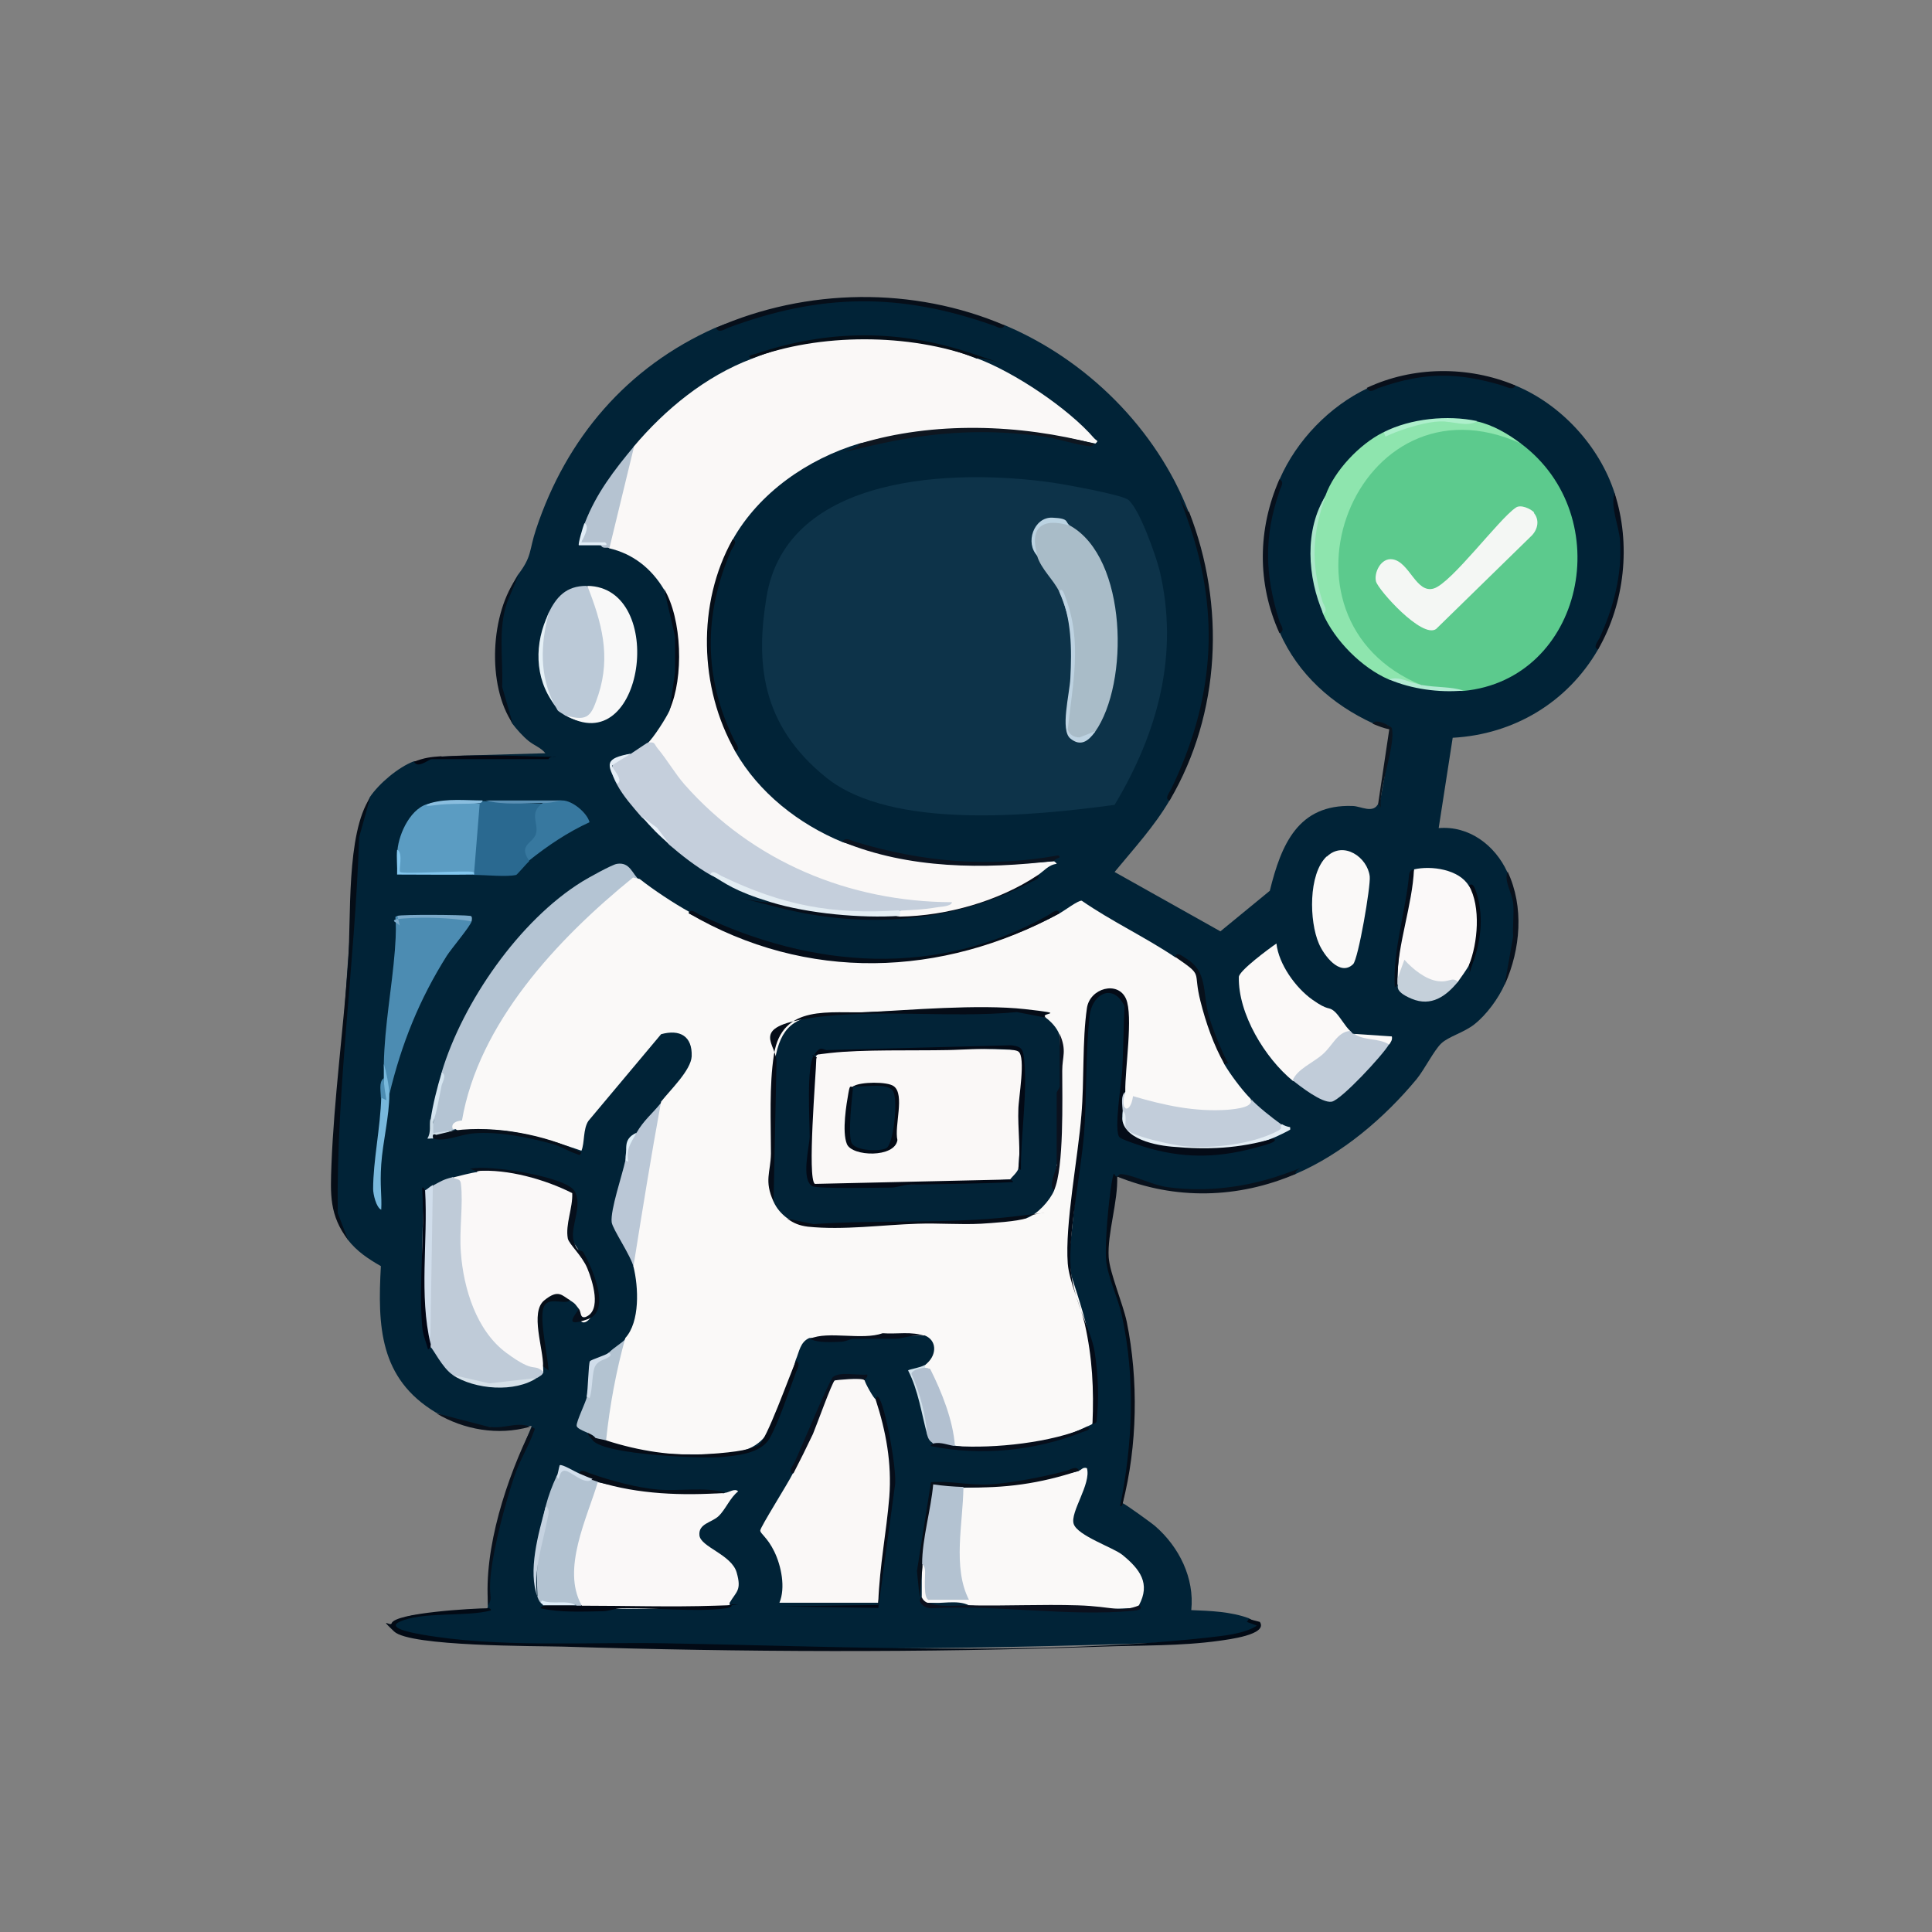 <?xml version="1.0" encoding="UTF-8"?>
<svg id="Layer_1" xmlns="http://www.w3.org/2000/svg" version="1.1" viewBox="0 0 524 524">
  <rect x="0" y="0" width="524" height="524" fill="#808080" stroke="none"/>
  <!-- Generator: Adobe Illustrator 29.3.0, SVG Export Plug-In . SVG Version: 2.1.0 Build 146)  -->
  <defs>
    <style>
      .st0 {
        fill: #adefcb;
      }

      .st1 {
        fill: #b2c0d0;
      }

      .st2 {
        fill: #5b90b4;
      }

      .st3 {
        fill: #080f1a;
      }

      .st4 {
        fill: #faf9f8;
      }

      .st5 {
        fill: #070e18;
      }

      .st6 {
        fill: #060e1b;
      }

      .st7 {
        fill: #060f1a;
      }

      .st8 {
        fill: #b5c3d1;
      }

      .st9 {
        fill: #b4c4d3;
      }

      .st10 {
        fill: #d0ddeb;
      }

      .st11 {
        fill: #040c18;
      }

      .st12 {
        fill: #bdd2e1;
      }

      .st13 {
        fill: #0b101d;
      }

      .st14 {
        fill: #022337;
      }

      .st15 {
        fill: #060d17;
      }

      .st16 {
        fill: #060e18;
      }

      .st17 {
        fill: #d2dfec;
      }

      .st18 {
        fill: #000613;
      }

      .st19 {
        fill: #bbd3e2;
      }

      .st20 {
        fill: #000615;
      }

      .st21 {
        fill: #0e1620;
      }

      .st22 {
        fill: #050e1a;
      }

      .st23 {
        fill: #07101a;
      }

      .st24 {
        fill: #8ee5ae;
      }

      .st25 {
        fill: #e9f1f9;
      }

      .st26 {
        fill: #c5d0da;
      }

      .st27 {
        fill: #fbf9f8;
      }

      .st28 {
        fill: #b3c2d1;
      }

      .st29 {
        fill: #050d16;
      }

      .st30 {
        fill: #c2cdda;
      }

      .st31 {
        fill: #bbc9d7;
      }

      .st32 {
        fill: #040b17;
      }

      .st33 {
        fill: #faf8f7;
      }

      .st34 {
        fill: #050c17;
      }

      .st35 {
        fill: #d1e1eb;
      }

      .st36 {
        fill: #7aa9c9;
      }

      .st37 {
        fill: #020a15;
      }

      .st38 {
        fill: #09111c;
      }

      .st39 {
        fill: #c1ccd9;
      }

      .st40 {
        fill: #060e1a;
      }

      .st41 {
        fill: #dfedf9;
      }

      .st42 {
        fill: #09111e;
      }

      .st43 {
        fill: #5b9cc2;
      }

      .st44 {
        fill: #e5f0f6;
      }

      .st45 {
        fill: #040a14;
      }

      .st46 {
        fill: #e3edf4;
      }

      .st47 {
        fill: #050d17;
      }

      .st48 {
        fill: #78b8dc;
      }

      .st49 {
        fill: #08101b;
      }

      .st50 {
        fill: #012337;
      }

      .st51 {
        fill: #c5d2e0;
      }

      .st52 {
        fill: #07101b;
      }

      .st53 {
        fill: #e1edf6;
      }

      .st54 {
        fill: #b2c2d1;
      }

      .st55 {
        fill: #d5e0e8;
      }

      .st56 {
        fill: #0b111e;
      }

      .st57 {
        fill: #fbf9f9;
      }

      .st58 {
        fill: #060f1b;
      }

      .st59 {
        fill: #f8f8f8;
      }

      .st60 {
        fill: #07101c;
      }

      .st61 {
        fill: #2a6990;
      }

      .st62 {
        fill: #050e18;
      }

      .st63 {
        fill: #060d1a;
      }

      .st64 {
        fill: #f4f7f4;
      }

      .st65 {
        fill: #d0ddea;
      }

      .st66 {
        fill: #022236;
      }

      .st67 {
        fill: #0b131f;
      }

      .st68 {
        fill: #dfeff8;
      }

      .st69 {
        fill: #abe7ca;
      }

      .st70 {
        fill: #b3ead3;
      }

      .st71 {
        fill: #08111c;
      }

      .st72 {
        fill: #8abedf;
      }

      .st73 {
        fill: #060c16;
      }

      .st74 {
        fill: #82c6ee;
      }

      .st75 {
        fill: #bfcbd8;
      }

      .st76 {
        fill: #020611;
      }

      .st77 {
        fill: #030b16;
      }

      .st78 {
        fill: #0d3349;
      }

      .st79 {
        fill: #060e19;
      }

      .st80 {
        fill: #a9bcc8;
      }

      .st81 {
        fill: #030915;
      }

      .st82 {
        fill: #faf8f8;
      }

      .st83 {
        fill: #b3c3d1;
      }

      .st84 {
        fill: #e4edf5;
      }

      .st85 {
        fill: #050d18;
      }

      .st86 {
        fill: #5cca8d;
      }

      .st87 {
        fill: #4c8cb2;
      }

      .st88 {
        fill: #020813;
      }

      .st89 {
        fill: #cedde7;
      }

      .st90 {
        fill: #d5e5f0;
      }

      .st91 {
        fill: #bac7d6;
      }

      .st92 {
        fill: #0b141e;
      }

      .st93 {
        fill: #e3edf3;
      }

      .st94 {
        fill: #37789f;
      }

      .st95 {
        fill: #060d19;
      }

      .st96 {
        fill: #050c16;
      }

      .st97 {
        fill: #c5cfdc;
      }
    </style>
  </defs>
  <path class="st50" d="M272.5,88.2c22.3,9.4,41.1,28.1,49.9,50.7,9.2,26.2,7.4,53.4-5.2,78.2-4.1,7-9.7,13.1-14.9,19.4l28.7,16.1,13.4-11c3.1-12.6,7.7-23.5,22.4-23,2.3,0,5.7,2.3,7.1-.8.2-.2.4-.3.4-.5.5-2.7,3.5-18.5,3-19.7s-3.9-1.8-4.9-1.4c-11.1-5.1-20.3-13.3-25.3-24.6-4.9-14.1-4.9-27.6,0-41.7,4.6-10.5,13.5-19.7,23.8-24.6,13.6-4.9,26.4-5,40.2-.7,12.3,5.1,22.7,16.4,26.8,29.1,3.3,14.8,2.2,28.5-4.5,42.5-8.3,14.3-22.8,23-39.4,23.9l-3.8,24.5c8.3-.7,15.3,4.7,18.6,11.9,3.4,10.3,2.6,20.4-.7,30.5-1.7,3.8-4.9,8.2-8.2,10.8-2.9,2.3-7,3.3-9,5.2s-4.5,7-6.7,9.7c-8.7,10.5-20.2,20.3-32.8,25.7-16.4,5.9-32.2,5.9-48.4.7-1.7,8.1-3.7,17.7-1.9,26,7.7,19.7,7.2,43,3.4,62.6.5.1,7.9,5.4,8.9,6.3,6.4,5.6,10.6,14,9.7,22.7,5.2.2,10.7.4,15.6,2.2,4.1,2.1,2.8,2.6-.8,3.9s-14.7,2.4-19.6,2.6c-59.4,2.3-119.4,2.2-178.6.4-9.3-.3-18.8-.7-27.7-2.4s-4.7-5,1.9-5.5l18.6-1.6c0,0-.9.9-.2-.4,0-.2,0-.5,0-.7-.1-16.8,5.7-33.2,11.9-48.4-.1-.1-.5,0-.7,0-9,1.3-17,0-25.3-3.7-15.3-9.2-15.8-23.4-14.9-39.7-3.5-2-6.5-4-9-7.2-2.3-4-4.1-8.1-3.7-13.2,1.5-32,3.8-64,6.3-96,.8-3.6,1.9-7.3,3.4-10.8,2.5-3.7,7.7-8.1,11.9-9.7,1.6,0,3.3-.3,4.8-.7,10.1-.8,21.4-.8,31.7,0-9.6-.5-19.2-.7-29.1-.7l28.3-.8c-1-1.4-3-2.1-4.5-3.3s-3.3-3.2-4.5-4.8c-5.8-12.3-5.6-28.5,1.5-40.2,4-5.2,3-6.5,5-12.5,8.2-24.7,24.7-44,48.6-54.6,25.7-9.9,52.4-10.3,78.2-.7Z"/>
  <g>
    <path class="st37" d="M132.4,436.1c0,.1.9.1.7.7-6.7,1.8-18.7.2-24.8,3.1-3.8,1.8,4.9,3.2,6,3.4,20.7,3.7,45,2,66.1,2.4,46.7.8,100.5,3.5,146.7-1.5,4.3-.5,10.4-1,13.8-3.3l-2.7-1,.5-.8c.9.3,2,.5,3,.8,2.3,3.5-8.9,4.8-10.9,5.1-10.7,1.5-21.3,1.2-32,1.6-48.3,1.7-97.6,1.5-146,0-7.5-.2-41.6,0-45.9-4.1s-1-1.3-.7-2.2c.9-2.9,22.4-4.1,26.1-4.1Z"/>
    <path class="st47" d="M94.4,336.3c-5.1-6.7-4.8-12.4-4.5-20.5.7-17.7,3.2-36.5,4.5-54.4.9-12.3-.6-35.2,6-45.1l-3,10.8c-1.1,34-6.2,68.1-5.8,101.9l2.8,7.3Z"/>
    <path class="st96" d="M304.5,407.8c0,0-.2.9-.7.7,3.4-17.2,4.2-34.3.5-51.6-1-4.7-3.9-10.7-4.3-15.1s.7-16.2,1.5-20.9.6-1.3,1.5-1.9c.3,6.8-2.7,15.5-2.3,22,.3,4.3,3.8,12.4,4.9,17.5,3.2,15.7,2.9,33.7-1.1,49.2Z"/>
    <path class="st79" d="M272.5,88.2c-.7,1.6-2.3.2-3.3,0-25.2-8.9-46.7-8.6-71.7.7-1,.4-2.6,1.6-3.3,0,24.5-10.8,53.6-11.2,78.2-.7Z"/>
    <path class="st71" d="M351.4,318.4c-15.6,6.7-32.7,7.1-48.4.7.6-.4.4-.8,1.6-.6,3.3.4,8.2,3,12.2,3.5,10.6,1.4,21.3,0,31.3-3.5s2.5-1.7,3.3,0Z"/>
    <path class="st52" d="M139.1,196.3c-7.1-10.3-6.2-30.2,1.5-40.2l-3,7.1c-2.6,7.3-1.1,15.5-1.4,23.1l2.9,10.1Z"/>
    <path class="st49" d="M132.4,435.4c-1.3-15.5,5.1-34.7,11.9-48.4.9.7.9.2.4,1.5-1.3,3.7-3.9,7.9-5.2,11.9-2.4,7.1-5.4,18.4-6.3,25.8s.7,6.6-.8,9.2Z"/>
    <path class="st38" d="M408.1,267l2.3-13c-.2-2.9.3-6.1,0-9-.3-3-2.6-6-1.5-8.6,4.5,9.6,3.5,21-.7,30.5Z"/>
    <path class="st76" d="M119.7,205.2c8-.5,18.3-.3,26.5,0s2.8-.6,2.6.7h-31.7c-.8,0-3.8,2.7-4.8.7,2.8-1.1,4.5-1.3,7.5-1.5Z"/>
    <path class="st49" d="M143.6,387c-8.5,2.4-17.8.8-25.3-3.7l13.9,3.6c4.3.9,7.6-1.4,11.5,0Z"/>
    <path class="st92" d="M372.3,196.3c.7-1.7,5.1.7,5.2,1.2,1.1,4.5-3.6,16.2-3,21.5l-.7-1.1,3-20.1c-1.6-.3-3-.9-4.5-1.5Z"/>
    <path class="st33" d="M234.5,374.3c0,.6,2.5,5.1,3,5.2,3.1,6,4.6,14.8,4.6,21.7l-3.9,33.5h-26.8c1.7-4.1.5-10-1.4-13.9s-3.8-4.8-3.8-5.7,7.6-12.9,8.8-15.4c3.5-8.7,7.2-17.2,11-25.6,1-.9,7.9-1.2,8.4.3Z"/>
    <path class="st4" d="M292.6,398.9c.7-.2,1.1-1.1,2.2-.7,1.2,4.3-4.6,11.9-3.6,15.1s10.7,6.4,13.2,8.4c4.8,3.9,7.7,7.8,4.5,13.7l-.4.7c-15,.7-30.2.5-45.8-.7l-11.2-.7c-1.1.6-1.9-.3-1.5-1.5,0-2.7,0-5.5,0-8.2-.7-.2-.6-.5,0-.7,3.5-.9,2.3,7.2,1.9,9.7,1.1-2.5,9.2-2.2,10.8,0-.7-.2-1.4-.4-2-.8-2.9-2-1.8-24.1-1-28.3l1.5-1.4c10.6-.1,21.1-2.1,31.3-4.5Z"/>
    <path class="st82" d="M129.4,317.7c5.2-1.4,22.9,1.9,26.1,5.7-.4,4.1-.6,8.3-.8,12.4,3.2,4.4,9.4,14.2,6.7,19.6s-5,3.3-4.4-.4c-.8-1-.9-1.4-2.2-2.2-6.9-1.3-8.2,0-8.3,6.5.9,4.1,1.1,7.9.8,11.4,0,.5.1,1.1,0,1.5-2.8.4-9.3-2.5-11.6-4.5-13-11.3-12.8-28.6-12-44.3-.3-1.4-.6-2.7-1-4,1.6-.4,5.4-1.4,6.7-1.5Z"/>
    <path class="st82" d="M196.5,404.9c1.1,0,2.8-1.4,3.7-.4-2.2,1.7-3.4,4.9-5.3,6.7s-5.5,2-5.2,5.2,8.7,5.2,10.1,10.1-.1,5.1-1.9,8.2c0,.3,0,.5,0,.6-1.5,1.3-32.2,1.1-37.6.9s-1.7-.4-2.6-.8c-.7-.2-1.7-.7-2.2-1.2-4.6-5.6,2.5-25.2,4.8-31.5l1.8-.7c11.2,2.4,22.7,3,34.3,3Z"/>
    <path class="st9" d="M173.4,238.7l-13.4,11.5c-15.5,15.3-29.8,32.9-33.4,55.1l-3.8,1.2-4.9,1.4c-1.1-.1-1.2-1.4-.3-3.7.7-4.5,1.5-9,2.2-13.4,5.7-19,21.1-41.2,38.1-51.7,1.6-1,8.1-4.6,9.4-4.8,3.6-.6,4.2,2.8,6.1,4.4Z"/>
    <path class="st75" d="M122.7,319.2c.9.9,2.1.2,2.3,1.8.7,5.5-.5,12.8,0,18.7.7,9.7,4.2,21.2,12.3,27.2s7.2,2.6,10.1,5.2c-.3.9-.8,1-1.5,1.5-7.7,2.7-15.6,2.7-23.1-.7-2.8-1.8-5.5-7.4-6-7.5-.7-.2-.6-.5,0-.7-.8-13.7-.9-27.5-.4-41.3l1.1-1.9c2.1-1.1,2.7-1.6,5.2-2.2Z"/>
    <path class="st27" d="M366.3,279.7c-4,5-8.6,9.5-14,13.5h-1.6c-7.6-6.2-14.9-18.2-14.7-28.2,0-1.7,8.3-7.8,10.2-9.1.6,5.6,5.2,12,9.7,15.2s4.3,1.8,5.9,3.1c1.4,1.1,3,4.2,4.5,5.5Z"/>
    <path class="st57" d="M398.4,240.2c4.2,5.3,3.1,15.8,0,21.6-.3.7-2.4,3.7-3,4.5-5,2.9-9.9.6-13.8-3-.5,1.6-1.4,2.4-2.6,2.3.4-10,1.9-20,4.5-29.8,4.7-1.1,12.3,0,14.9,4.5Z"/>
    <path class="st30" d="M338.8,297.6c2.3,2.5,6.1,5.5,8.9,7.5,2.6,2.3-5.7,4.4-8.2,5-10.8,2.7-25.4,2.5-34.6-3.8l-.5-4.9c-1.1-.9-.9-5.4.7-5.2,0,1.5,0,3,0,4.5l.7-5.2c9.3,2.5,19.7,5.7,29.4,3.7s2.6,0,3.4-1.5Z"/>
    <path class="st87" d="M107.8,248.4c6.4,0,12.9.2,19.4.7l.7.8c-.4,1.4-5.4,7.3-6.7,9.3-7.5,11.9-12.3,23.9-15.6,37.6-.9-2.5-1.4-5.2-1.5-8.2.2-10.3,2.2-20.7,3-30.9s-.6-8.8.8-9.3Z"/>
    <path class="st4" d="M359.9,232.3c4.5-4.3,11,.2,11.6,5.4.3,2.6-3.1,22.4-4.5,23.8-3.6,3.5-8-2.5-9.3-5.6-2.6-6-2.9-18.8,2.1-23.6Z"/>
    <path class="st43" d="M130.2,217.9c.6.2,1.4.5,1.4,1,0,1.8-.9,16-1.3,16.7s-1,.8-1.6.9c-6.6.5-13.5.6-20.5.4.1-2.2,0-4.3-.4-6.3.4-4.7,3.8-11.9,8.9-12.7,4.5-.4,9-.4,13.4,0Z"/>
    <path class="st54" d="M160.7,401.1c.8-.7,1.6-.3,1.5.7-3,10-9.9,23.7-4.5,33.5-.4,1.2-1.1,1.2-1.5,0l-9.7-.7c-.3-.5-.5-.8-.7-1.5-.5-8.1.2-16.3,2.2-24.6.8-3,1.7-5.4,3-8.2.6-.5,1.2-1.2,1.6-2.2,2.7,1.6,5.4,2.6,8.1,3Z"/>
    <path class="st91" d="M179.3,299.1c1,1.3.7,2.4.6,3.9-1.1,13.4-4.8,26.4-6.5,39.7-.3,2.1-.6.2-1.5,1.1-.8-3.3-5.7-10.3-6-12.3-.4-3.3,2.9-12.9,3.7-16.7,0-3.2,1.1-5.7,3-7.5,2-3.5,4.3-5.2,6.7-8.2Z"/>
    <path class="st61" d="M147.3,217.9c-.5,2.8-.6,5.6-.4,8.6-1.9,2.2-3,4.6-3.4,7.1-.6.5-3.3,3.7-3.5,3.7-2.6.6-8.2,0-11.4,0-.7-.2-.6-.5,0-.7l1.5-18.6c-.3-.3,0-.5.7-.7.2,0,.5,0,.7,0,5.3.3,10.5.5,15.6.7Z"/>
    <path class="st39" d="M366.3,279.7c.3.2.5.6.7.7l9.4,1.6c.5.1.5.7.3,1.3-1.6,2.8-12.9,15-15.5,15.5s-8.6-4.2-10.6-5.8c1.3-3.1,5.5-4.7,8.2-7.1s3.9-6,7.4-6.3Z"/>
    <path class="st83" d="M169.6,363.1c.9,1.1.3,2.3.2,3.5-1,7-2.2,14.8-3.8,21.6s0,1.9-1.6,2.5c-.6,1.2-2.7.4-3-.7-.2-1.1-4.9-2.1-5-3.3s2.5-6.4,2.8-7.9c.6-1.2.7-1.3.5-.5l1-8.4c1.8-.9,3.3-1.9,4.4-3,1.5-1.5,3.4-2.5,4.5-3.7Z"/>
    <path class="st94" d="M152.5,217.1c2.7,0,6.7,3.3,7.4,5.9-5.9,2.7-11.4,6.4-16.4,10.4-3.1-4.4,1.2-4.6,1.9-7.4s-2-5.5,1.8-8.2c1.6-.5,3.3-.7,5.2-.7Z"/>
    <path class="st26" d="M395.4,266.3c-3.2,3.9-7.2,6.8-12.5,4.6s-3.3-3.8-3.9-3.9c-.6-.5-.6-1,0-1.5l1.9-5.2c2.2,2.5,5.8,5.4,9.1,5.8s3.6-1.2,5.4.1Z"/>
    <path class="st40" d="M281.4,237.2c1,1.1-.8,1.5-1.5,1.9-21.2,11.2-45.7,13-68.9,7s-3.9-.6-1.9-1.4c2.7,0,5.6.4,8.7,1.4l26.4,2.3c12-.8,26.9-5,37.3-11.2Z"/>
    <path class="st58" d="M129.4,317.7l-1.9-.7c4.9-1.2,25.9,2.1,28.3,6s-1.3,10-.2,13.6,2,2,2.7,3.2c2.3,4.1,7.6,15.7,1.1,18s-3.8-.6-2.4-2.8c.7.8.2,2.6,1.8,2.2,4.5-1.7,1.9-9.8.5-13.2s-5-6.6-5.3-8.1c-.7-3.8,1.4-8.4,1.2-12.3-7.3-3.7-17.5-6.6-25.8-6Z"/>
    <path class="st5" d="M292.6,398.9c-10.6,3.5-20,4.8-31.3,4.5-1.6,1.5-3.7,1.8-6.5,1-1.5,5.7-2.6,12.1-3.1,18.2l-1.5,1.7v.7l-.8,8.2-.7-7.1,3.8-24.1c5.4-.4,10.4.9,15.9.6s14.5-2,20.9-3.7c1-.3,2.7-1.5,3.4,0Z"/>
    <path class="st95" d="M238.2,436.1c-.7-.2-.6-.4,0-.7,0-.2,0-.5,0-.7.4-10.4,2.2-18.9,3-28.7.7-9.2-.9-17.8-3.7-26.4,0,0,.2-1.2.7-.7,1.8,1.6,5.3,20.7,4.5,24.2l-4.5,33.2Z"/>
    <path class="st13" d="M251.6,434.7l11.2.7c9.8.2,19.7-.3,29.5,0s11.4,2.1,16.7,0c0,.1,1.7,1.2-1.8,1.5-17.6,1.6-36.7-1.7-54.5-.7-1.1,0-1.9-.3-2.7-1.1-1.2-1.3,0-1.8,0-1.9.3.7.8,1.2,1.5,1.5Z"/>
    <path class="st10" d="M116.7,364.6l-.9-1c-1.4-13.5-1.7-27.1-.6-40.7.8-.4,1.4-1.1,2.2-1.5l-.7,43.2Z"/>
    <path class="st48" d="M105.6,296.8c0,5.9-1.8,13-2.2,19s.2,8.2,0,12.3c-1.4-.6-2.2-4.3-2.2-5.6,0-7.7,2-16.8,2.2-25,.4-1.6.6-3.4.7-5.2,0-1.2,0-2.5,0-3.7.6,1.7,1.5,6.3,1.5,8.2Z"/>
    <path class="st46" d="M304.5,301.3c1.4,1,.4,3.3.9,4.7.6,2.1,13.3,4.7,15.9,4.9,7.7.7,18.7-.6,25.5-4.3,1.4-.8,0-1.1.9-1.7.6.4,1.5.7,2.2.8,0,.2.1.6,0,.7-.2.2-3.9,2-4.5,2.2-7.9,3.3-19.4,4.2-27.7,2.8s-11.2-2.6-12.5-3.9-.7-4.5-.7-6.4Z"/>
    <path class="st88" d="M198,434.7c0,.1,1.5,1.1-1.1,1.5-7.8,1.1-19.9-.2-28.3,0-1.8,0-3.4.8-5.2.8-5.5.1-11.5.4-16.8-.8,0-.3.8-.7.8-.7,2.3-.9,6.1-.4,8.9,0h1.5c12,0,24.2.4,36.2,0s2.8,0,4.1-.8Z"/>
    <path class="st42" d="M215.1,399.6c-1.5-.4,0-2.2.4-3,1.6-3.4,9.4-22.2,10.4-23.1,1.8-1.6,6.8-.4,9.3-.7.3.7-.8,1.4-.7,1.5-1.1-.7-7.7,0-8.1.1-.7.4-5,12.4-5.9,14.5-1.7,3.6-3.5,7.2-5.3,10.7Z"/>
    <path class="st15" d="M196.5,404.9c-11.3.8-23.4.4-34.3-3s-.9-.5-1.5-.7c-1.4.3-3.1-.1-3.7-1.5.7-1.6,2.3-.2,3.3,0,5.4,1.9,12.4,3.8,18.1,4.3,6,.5,12.5-.8,18.2.8Z"/>
    <path class="st22" d="M379,265.5c0,.5,0,1,0,1.5,0,0-.4.7-.7.8-.6-10.1,3-20.6,3.9-30.8.2-.7.6-1.1,1.3-1.2-.4,9.5-4.5,20.5-4.5,29.8Z"/>
    <path class="st20" d="M115.3,322.9c.8,13.7-1.7,28.4,1.5,41.7v.7c0,0-.4.6-.7.7-.6-2.2-1.4-3.9-1.6-6.3-1-11.9.8-25.2,0-37.3.1-1,.7.4.7.4Z"/>
    <path class="st62" d="M154.7,352.7c-1.9,1.3-6.2-1.3-7.3,2s1.1,12.7,1.4,17l-1.5-1.1c.1-4.8-3.6-14.7.3-17.9s4.8-1.3,7.1,0Z"/>
    <path class="st51" d="M145.8,433.2c-2.7-7.1.2-17.1,2.2-24.6,1.4.7.6,2.6.4,3.8-1.4,7.1-3.7,13.3-2.7,20.8Z"/>
    <path class="st55" d="M145.8,373.6c-6.1,4.2-17,3.3-23.1-.7l10,2.3,13.1-1.5Z"/>
    <path class="st45" d="M398.4,240.2c1.1-1,1.6.7,1.9,1.5,2.1,6.2,1.5,12.8-.6,18.8s-.6,3.2-1.3,1.3c2.4-5.9,3.3-15.9,0-21.6Z"/>
    <path class="st35" d="M252.3,371.3l-4.5.8c-.7.8,6.4,14.5,3.7,17.1-1.6-5.9-2.4-12-5.2-17.5,0-.3,4-.8,5.2-1.9.2.5.5,1,.7,1.5Z"/>
    <path class="st74" d="M107.8,230.5c1.6.9.3,5.5.7,6,.7.7,17.4-.5,20.1,0v.7c-6.9.1-13.9,0-20.9,0,.1-2.2-.2-4.5,0-6.7Z"/>
    <path class="st18" d="M238.2,435.4c0,.2,0,.5,0,.7l-26.8-.4,26.8-.4Z"/>
    <path class="st65" d="M165.2,366.9s.9.5,0,1.1c-1.2.9-2.7.8-3.7,2.4s-.7,6.3-1.6,8.8l-.8-.4c.4-1.8.5-9.1.9-9.6s4.3-1.6,5.1-2.3Z"/>
    <path class="st36" d="M107.8,248.4c1.2-.4,17.6-.3,19.7,0,.7,0,.5,1.1.4,1.5-5.5-1-12.7-1.2-18.3-.8s-.9,1.2-1.1,2.3l-.7-3Z"/>
    <path class="st2" d="M152.5,217.1c-.9,0-3.1.8-5.2.7-5,0-10.9.6-15.6-.7,6.9,0,13.9,0,20.9,0Z"/>
    <path class="st90" d="M117.5,304.3c-.3.4-.6.1-.7-.7.6-4,1.8-8.8,3-12.7,1.4.6.3,2.4,0,3.4-.7,3.3-1.2,6.8-2.3,10Z"/>
    <path class="st17" d="M157,399.6c1.2.5,2.5,1.1,3.7,1.5-2,2.2-6.2-2.6-7.8-2.2s-1,3.5-1.9,1.5c.4-.8.5-2.1.8-3,.6-.4,4.2,1.8,5.2,2.2Z"/>
    <path class="st27" d="M367.1,280.4l10.4.7c.2,1-.3,1.5-.7,2.2-3.1-1.9-6.7-.9-9.7-3Z"/>
    <path class="st72" d="M130.9,217.1c0,.3-.4.7-.7.7-4.1.4-7.9,0-12.3.6s-1-.6-1.1-.6c4.6-1.3,9.5-.7,14.2-.7Z"/>
    <path class="st89" d="M117.5,304.3c0,1,0,2,0,3l5.2-.7h.7c-1.5.2-4.5,1.5-6,2.2-.4-.1-1,.1-1.5,0,1.1-1.7.5-3.5.8-5.2.4,0,.7.4.7.7Z"/>
    <path class="st68" d="M172.6,307.3c-1.5,2.7-2.9,4.5-2.2,7.8l-.7-.4c.6-2.8-1.1-5.7,3-7.5Z"/>
    <path class="st41" d="M156.2,435.4h-8.9c-.2-.5-.7-.6-.7-.7l.4-.6c3,1.2,6.8-.3,9.2,1.3Z"/>
    <path class="st87" d="M104.1,292.4c0,2.1.4,3.9.7,6l-1.5-.7c0-1.6-.6-4.2.7-5.2Z"/>
    <path class="st28" d="M261.3,403.4c-.1,9.7-3,21.7,1.5,30.5h-10.8c-1.7,0-1-6.4-1.1-7.9s-.8-1.7-.8-1.8c0-6.9,2.4-14.7,3-21.6,2.8.4,5.3.6,8.2.7Z"/>
    <path class="st50" d="M262.8,435.4c-3.7,0-7.9.6-11.2-.7,3.5.4,8.1-.9,11.2.7Z"/>
    <g>
      <path class="st4" d="M186.8,247.7c32.3,16.7,68.5,17.4,100.6,0,1.3-.7,5.1-3.6,6-3.4,8.1,5.6,17.1,9.8,25.3,15.3,2.2,0,5.2,2.6,6.2,4.7,1.4,8.4,3.9,16.6,7.2,24.4,1.6,2.7,4.5,6.6,6.7,8.9,2.2,2.7-3.7,3.2-5.9,3.4-8.9.6-17.1-1.2-25.6-3.7-.7,5.1-3.8,4.2-2.1-1.2l-.7-.4,1-18.5c1.5-11.2-10.3-11.5-10.6-.3-.9,21.5-2.6,42.9-5,64.2l.7,5c4.2,12.8,8.5,26.5,5.7,40.1-.2.1-1.1.6-1.5.7-10.5,5.1-24.3,7.1-35.8,5.2l-1.7-1.5c-.9-6-3.1-11.7-5.7-17.2l.6-2.2c-1.4.1-1.8-.5-.7-1.5,2.6-2.4,2.6-6.2-.7-7.5-10.4.1-20.8.3-31.3.7-2.5,1.1-2.7,3.7-3.7,6-1.5,5.5-3.7,12.9-6.5,18s-6.5,7.1-13.6,7.4-22.1.6-30.3-2.6c-.4-.2-.7-.6-1-1.2,1-9.4,2.7-18.6,5.2-27.6,4-4.4,3.6-13.8,2.2-19.4,2.4-15.1,4.8-30,7.5-44.7,2.5-3.2,8.1-8.5,8.3-12.3.2-5.5-3.2-7.4-8.3-6l-19.7,23.5c-1.5,2.2-1,6-1.9,8.1-10.5-3.6-21.8-7.1-33.2-5.2l-1-.7h-.7c-.6-1.6,1.1-2.2,2.5-2.3,4.5-26.3,25.7-49.1,46.4-65.9l1.8.4c3.8,3,9.1,6.5,13.4,8.9Z"/>
      <g>
        <path class="st32" d="M305.2,296.1c-1.3,1-.8,3.6-.7,5.2-1.6,7.1,7.8,9.2,13.3,9.7,10,.9,18.1.5,27.6-2.2,1.8.9-3.3,2-3.5,2.1-10.4,3-19.5,3.5-30,.6-1.5-.4-7.4-2.3-8.2-3-1.8-1.5.6-15.4.7-18.6.3-5.6.3-11.3.6-17-3-6.3-8.8-3.6-9.5,2.8-1.1,10-.7,21.8-1.5,32-.9,10.5-3.8,24.2-3.7,34.3s5.6,18.2,6.6,24.7,1.2,12.8.5,18.9c-.2.5-.8.5-1.1.7.4-9.5,0-18-2.1-27.3-1.2-5.1-4.2-11.4-4.6-16.3-.8-10.6,2.8-28.8,3.7-40.3.8-9.2.2-20.1,1.5-29,.8-5.4,8.4-7.5,10.6-2.5,2,4.6-.3,19.1-.2,25.1Z"/>
        <path class="st85" d="M287.4,247.7c-32,17.4-68.6,18.7-100.6,0,.4-1.5,2.2,0,3,.4,30.5,14.6,64.4,17.2,94.7,0,.7-.4,2.4-2,2.9-.4Z"/>
        <path class="st1" d="M252.3,371.3c3.1,6.2,6.2,13.9,6.7,20.9-1.4.8-4.2-.2-6-.7-.1-.4-1-.4-1.5-2.2-.5-5.7-1.9-11.3-4.3-16.7.1-1.2,4.2-2.2,5-1.2Z"/>
        <path class="st34" d="M215.8,369.1c1.6.7.3,2.3,0,3.3-1.8,4.9-4.6,13.3-7,17.6s-9,4.8-13.4,5.2-31.1-.5-34.6-4.5.8-.7.7-.7c1,.3,2,.4,3,.7,8.7,2.8,18,4.3,27.2,3.7s11.9-1.4,14-2.4,8.5-19.2,10.2-22.9Z"/>
        <path class="st6" d="M294.8,387c1.8.6-.7,1.2-1.2,1.4-12.8,5.1-27.7,6.6-41.2,3.8,0-.3.8-.7.8-.7,2.1-.5,4.2.6,6,.7,10.6.7,26-.9,35.8-5.2Z"/>
        <path class="st7" d="M157.7,312.5c-.5,1.2-.6.7-1.5.4-2-.6-4.1-2-6.3-2.6-6.4-1.8-14.8-3.5-21.5-2.9-3.6.3-7.8,2.4-10.9,1.4-.3-1,0-1.4.8-1l5.1-1.2c10.8-1.4,24.5,1.1,34.3,6Z"/>
        <path class="st52" d="M332.1,288.6c-2.9-5-5.1-11.4-6.5-17-2.2-8.6,1.1-6.6-6.9-12.1.5-1.6,2.2,0,2.9.4,6,3.6,4.5,9,6.2,15.4,1,3.5,2.4,6.9,3.9,10.3s1.9,2.5.4,3Z"/>
        <path class="st63" d="M250.9,362.4c-2.4-.8-6.2.7-7.8.7h-11.9c-.3,0-1.7.7-2.9.8-2.5.1-6.6.4-8.6-.8,4.9-2.2,14.1.5,19.7-1.5,4,.3,7.8-.6,11.6.8Z"/>
        <g>
          <path class="st14" d="M283.6,276c1.5,1.1,3,2.7,3.7,4.5.3,2.8,1.1,14.1,0,16s-.4,0-.8,0c.4,0,.7.2.8.3.4.9,0,17.1-.3,18.5s-.2.3-.4.5c-.2,2.2-.4,4.6-.7,7.1-1.2,2.8-4.6,6.5-7.5,7.5-18.1.9-37.2,1.7-55.7,1.9-3.2,0-6.3-.6-9.2-1.9-1.6-1.2-2.9-2.7-3.7-4.5-.5-12.8-.4-25.6.4-38.5,1.5-8.7,5.1-11.7,14.1-12.3,16.6-1.1,34.9-1.3,51.5-1.1,2.5,0,5.5,1,7.8,2Z"/>
          <path class="st34" d="M283.6,276l-7.8-1.5c-17.8,1.7-38.5-1-55.9,1.6s-8.9,7.1-9.3,12.3l-.8,37.5c-2.6-5.7-.8-7.9-.7-13,0-8.6-.5-18.4.8-26.8,2.2-14.1,15.4-11.1,25.7-11.6s29.9-2.2,42.4-.8,3.8.9,5.6,2.2Z"/>
          <path class="st73" d="M278.4,330.4c-2.5.9-9.3,1.3-12.3,1.5-5.7.3-11.5-.2-17.2,0-9.6.3-20.1,1.8-29.8.8-2.3-.3-3.8-.9-5.6-2.2l7.1,1.5c17.7-1.2,36.2,0,53.9-2s3.1-.9,3.9.5Z"/>
          <path class="st56" d="M285.9,322.9c-1.7-1.4.7-5.5.7-7.1v-19.4c0-.4,1-1.4.8-2.2v-13.8c2,4.6.7,6.1.7,10,0,7.5.5,26.4-2.2,32.4Z"/>
          <g>
            <path class="st33" d="M276.2,316.9c-.2,1.1-2.2,2.7-2.2,3-17.1,1-35.6,1.8-53.1,1.6l-1-1.3c-.8-1.5.2-31.9,1.1-33.3s1.4-1.2,2.3-1.4c17.9-1.3,35.7-1.5,53.2-.7l.8,1.9c.2,10-.4,20.4-1.1,30.3Z"/>
            <path class="st81" d="M274,319.9c0,0,.7.3.8.7-9.3.5-18.7.5-28,.7-1.8,0-3.4.8-5.2.8-3.1,0-19.9.4-21.3-.4-3.1-1.8-.8-10.5-.7-13.4,0-4.6-.9-18.9,1.1-22s2.4-1.4,3.7-1.5l49.9-1.3c2.3.3,3.1.7,3.4,3.2,1.1,9.6-.9,20.9-.8,30.6l-.7-.4c.7-4.2-.2-11.3,0-16,0-2.8,2.1-14.3,0-15.7s-16.4-.4-19.1-.4c-9.4.2-23.2-.2-32,.8s-2.7.4-3.7,1.5c-.1,4.5-2.5,32.5-.4,34l52.9-1.2Z"/>
            <path class="st77" d="M231.5,294.6q1.6,1.8,0,0c1.8-1.2,9.2-1.3,10.9,0,3.1,2.2.1,10.9,1,14.6-.7,4.9-12.3,4.5-13.7,1.1s-.1-11,.4-13.8.5-1.3,1.5-1.9Z"/>
            <path class="st66" d="M231.5,294.6c2.7.4,9.5-1.2,10.8,1.5s0,14.3-1.9,15.3-8,.7-9.3-1.2,0-12.4.3-15.6Z"/>
          </g>
        </g>
      </g>
    </g>
    <g>
      <path class="st23" d="M317.2,217.1c-1.5-.4,0-2.2.4-3,11.4-23.6,13.6-46.8,4.9-72s-1.7-2.5,0-3.3c9.9,25.3,8.6,54.7-5.2,78.2Z"/>
      <path class="st33" d="M265,97.2c10,3.7,24.7,13.5,31.7,21.6.8.9,1.4.6.4,1.5-21.5-4.8-42.6-4.7-64.1,0-13.9,4.2-27.1,13.3-34.3,26.1-8.7,18.8-8.3,38.8.7,57.4,6.4,11.2,17.2,19.7,29.1,24.6,18.8,6,37.9,6.8,57.4,5.2,0,0,.6.4.7.7-2.2.2-3.6,2.1-5.2,3.1-10.5,7-24.6,11-37.3,11.2-2-.2-1.9-.9,0-1.5l1.2-1.6c-28.8-3.4-54.6-19.5-69.7-43.9,1.6-1.4,5.1-6.9,6-8.9,3.2-10.9,2.7-22.3-1.5-32.8-3.4-5.7-8.4-9.7-14.9-11.2-.4-.3-.7-.9-1.1-1.7,1.6-9.1,4.2-17.8,7.8-25.9,8.5-10.1,19.5-19.1,32-23.8,18.9-7.7,42.2-7.7,61.1,0Z"/>
      <path class="st97" d="M175.6,201.5c2.1-.5,1.8.3,2.7,1.4,2.6,3.1,4.7,6.8,7.3,9.8,18.5,21,44.7,31.9,72.6,32-.2,1.2-3.2,1.2-4.2,1.4-3.4.6-6.5.7-9.9.9-17.6,3.3-35.6-2.4-51.4-9.7-4-2.3-7.7-5.2-11.2-8.2-2.3-2.7-4.7-5.2-7.5-7.5-2.4-2.8-5-5.7-6.7-8.9-2.6-4.6-1.3-7.4,3.7-8.2,1-.7,4.1-2.7,4.5-3Z"/>
      <path class="st31" d="M159.2,159l2,1.1c3.3,8,4.8,15.7,3.5,24.3s-3.4,14-11.5,9.6c-2.9-1.8-1.4-.9-3-3-4.6-7.5-4.5-16.5-1.5-24.6,2.2-4.5,4.8-7.5,10.4-7.5Z"/>
      <path class="st59" d="M153.3,194c6.4,1.9,7.1,0,9-5.6,3.4-10.5.9-19.6-3-29.5,21.8.3,15.4,47.9-6,35Z"/>
      <path class="st8" d="M165.2,148.6c-.7-.2-1.8.3-2.2-.7-1.3-.4-3.2-.5-5.4-.4.6-1.8.9-3.7,1-5.6,3.1-8.1,8-14.4,13.4-20.9l-6.7,27.6Z"/>
      <path class="st21" d="M297,120.3c-1,.9-1.1.8-2.4.6-4.1-.6-8.6-2.2-13-2.7-15.9-2-29.5-.9-44.9,2.6s-3,1-3.8-.4c20.2-6.2,43.8-5.4,64.1,0Z"/>
      <path class="st67" d="M228.5,228.3c.7-1.4,2.4-.3,3.4,0,18.2,5.5,36.2,7.1,55.1,3.7,1.3.8-1,.7-1.1,1.5-19,2.3-39.4,2.2-57.4-5.2Z"/>
      <path class="st29" d="M203.9,97.2c-1.9-.7.8-1.1,1.3-1.3,19.6-6.6,38.9-6.6,58.5,0s3.2.6,1.3,1.3c-18.3-6.9-42.8-6.9-61.1,0Z"/>
      <path class="st16" d="M199.4,203.7c-9.8-17.1-10.4-40.1-.7-57.4,1.5.5,0,2.2-.4,3-7.5,17.3-7.5,34.4.8,51.4.4.8,1.9,2.5.4,3Z"/>
      <path class="st93" d="M244.1,246.9v1.5c-10.5.7-24.9-.6-35-3.7s-12.1-5-16.4-7.5c.4-1.5,2.2,0,3,.4,16.7,8,29.9,10.5,48.4,9.3Z"/>
      <path class="st11" d="M181.6,192.5l1.5-10.1v-9.7s-3-13-3-13c4.9,8.2,5.4,24.1,1.5,32.8Z"/>
      <path class="st44" d="M150.3,191c-5.4-7.1-5.4-16.7-1.5-24.6-2.2,8.4-2.5,16.7,1.5,24.6Z"/>
      <path class="st84" d="M171.1,204.4c-1.1.8-5.1,3-5.1,3.3,0,.8,3.3,3.8,1.4,4.9-3-5.5-3.4-6.9,3.7-8.2Z"/>
      <path class="st25" d="M181.6,229c-2.9-2.4-5-4.6-7.5-7.5l4.1,3,3.4,4.5Z"/>
      <path class="st53" d="M158.5,141.9c1.9.9-1,5-.7,5.2h6.3c1.2,1-.6.7-1.1.8-2,0-4,0-6,0-.3-.3,1.1-5,1.5-6Z"/>
      <g>
        <path class="st78" d="M305.8,135.4c3.1,2.1,7.7,15.3,8.7,19.3,5.4,22.7-.5,44.1-12.2,63.6-21.6,2.9-60.3,7-78.2-7.4s-19.1-31.5-16.2-49c5.5-33.5,51.1-34.8,77.6-31,3.4.5,18.4,3.2,20.4,4.6Z"/>
        <path class="st80" d="M290.3,142.6c15.5,8.8,16,42.7,6.7,55.9-4.4,4.1-8.8,2.1-7.6-4.4,3-12.2,2.3-23.4-2.1-33.6-1.5-3.2-4.9-6.1-6-9.7-3.7-7.1,2.1-12.3,8.9-8.2Z"/>
        <path class="st12" d="M297,198.5c-1.8,2.5-3.9,4.1-6.7,1.8s-.2-12.1,0-16.3c.4-7.7.4-16.5-3-23.5.7-1.7,1.6,1.2,1.7,1.6,4.6,12.1,1.9,23.4.6,35.8.5,1.4,1.7,2.1,3.2,2.1l4.1-1.6Z"/>
        <path class="st19" d="M290.3,142.6c-7.5-2.3-11.3.3-8.9,8.2-3.5-3.5-1-10.6,4-10.4s3.3,1.3,4.9,2.2Z"/>
      </g>
    </g>
    <g>
      <path class="st60" d="M347,171.7c-6.1-13.5-5.9-28.2,0-41.7,1.6.7.2,2.3,0,3.3-4.3,12.5-3.9,22.7,0,35.2.3.9,1.7,2.5.1,3.2Z"/>
      <path class="st40" d="M433.4,176.1c-1.5-.5,0-2.2.4-3,3.8-8.2,6.2-17.3,5.6-26.4-.3-4.1-2.7-9.1-1.5-13,4.5,13.8,2.8,29.9-4.5,42.5Z"/>
      <path class="st3" d="M411,104.6c-.7,1.4-2.4.3-3.4,0-12.4-3.7-21.3-3.7-33.6.6-1,.3-2.5,1.7-3.3,0,12.5-5.9,27.5-6,40.2-.7Z"/>
      <path class="st24" d="M400.6,114.3c4.2.9,8.5,3.4,11.9,6-3.6.1-7.1-1.9-10.8-2.3-32.1-2.9-49.1,34.7-28,58.5,3.7,4.2,7.6,6,11.9,9.3-2.8-.2-5.8-.7-8.9-1.5-7.4-3.2-14.7-10.6-17.9-17.9-2.9-10.6-4.8-21.5.7-32,2.4-6.7,9.2-13.9,15.6-17.1,8.5-2.8,16.3-3.9,25.3-3Z"/>
      <path class="st69" d="M358.9,166.4c-4.3-9.7-5.2-22.8.7-32-3.7,10.2-4.1,18.4-.9,28.8.3.9,1.7,2.5.1,3.2Z"/>
      <path class="st0" d="M400.6,114.3c-2.9,1.6-6.5-.1-10,0s-8.3,1.5-12,2.9-2.5,1.7-3.3,0c7.3-3.7,17.3-4.7,25.3-3Z"/>
      <g>
        <path class="st86" d="M412.5,120.3c26.5,19.8,17,64-15.6,67.1-4,0-7.7-.5-11.2-1.5-44.1-18-17.9-85.8,26.8-65.6Z"/>
        <path class="st70" d="M385.7,185.8c3.9.7,7.9.4,11.2,1.5-6.6.6-14-.4-20.1-3,2.3-1.1,5.9,1,8.9,1.5Z"/>
        <path class="st64" d="M416,139.1c1.6,1.9,1.1,4.4-.5,6.1l-26,25.4c-3.8,2.7-15.7-10.6-16.3-12.9s1.3-6.5,4.5-6c4.6.7,6.4,9.4,11.2,7.9s17.7-18.9,22.2-21.9c1.3-1,4.1.3,5,1.3Z"/>
      </g>
    </g>
  </g>
</svg>